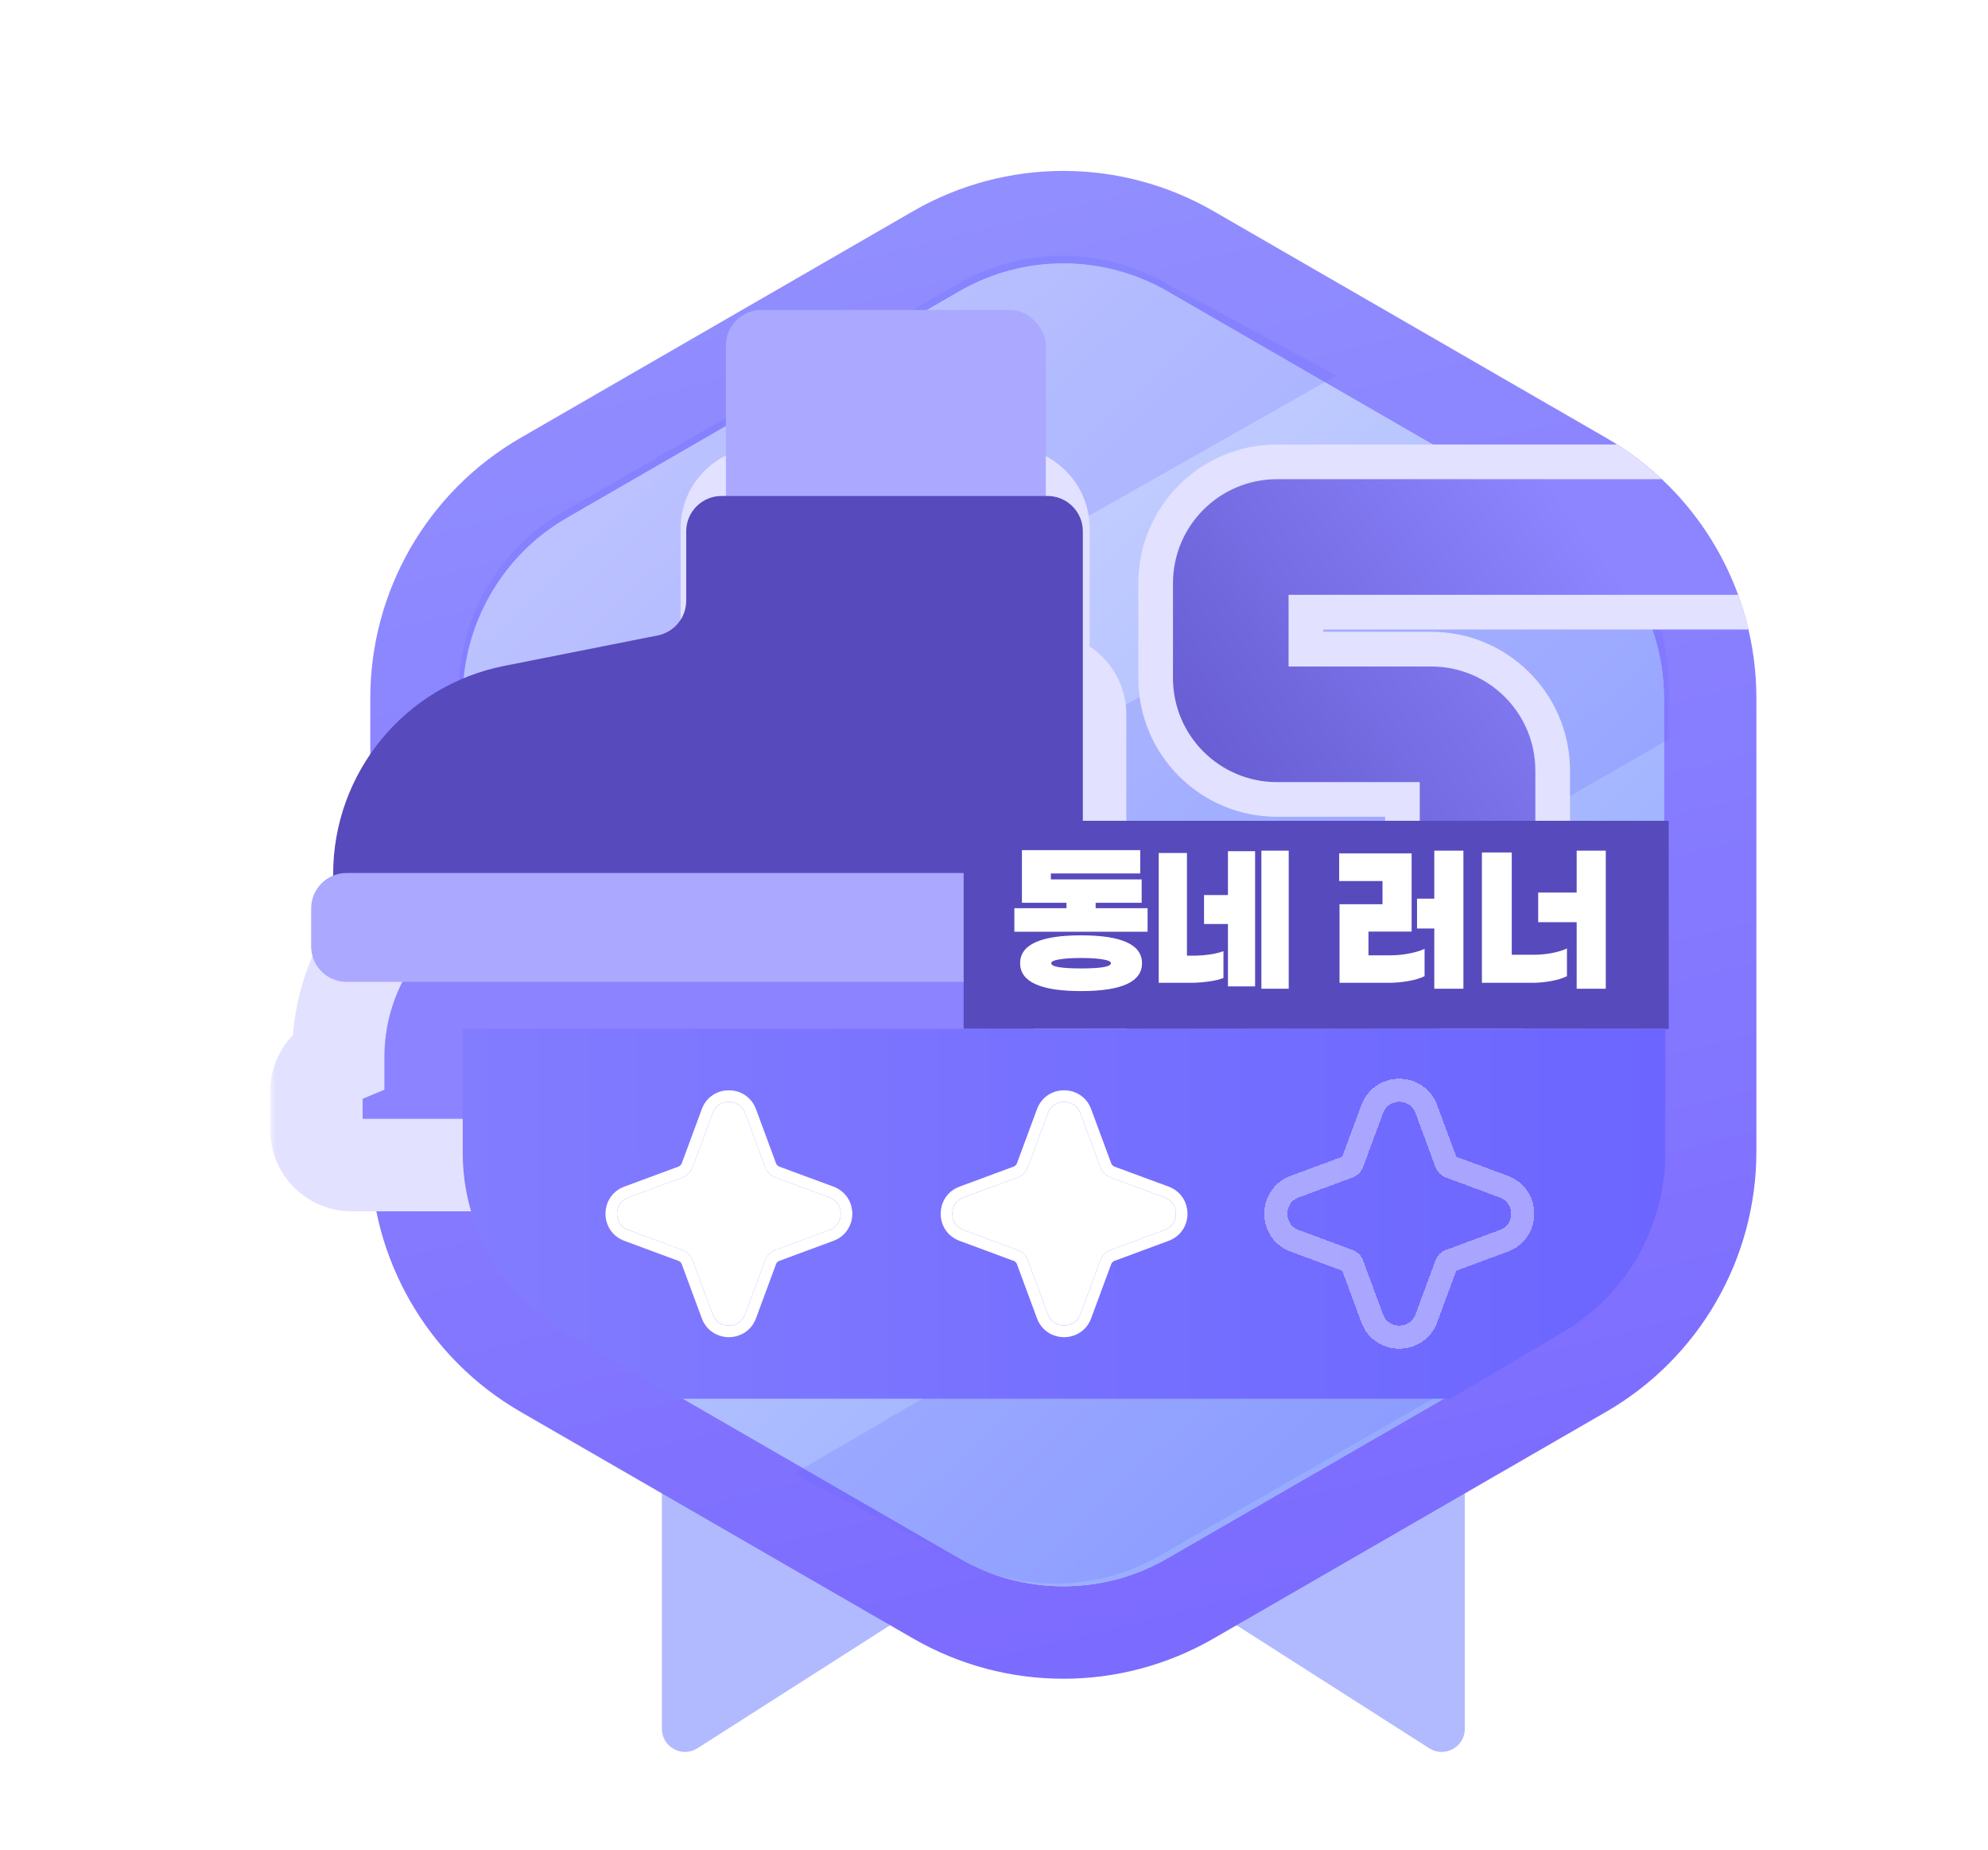 <svg width="172" height="160" viewBox="0 0 172 160" fill="none" xmlns="http://www.w3.org/2000/svg" xmlns:xlink="http://www.w3.org/1999/xlink">
<g filter="url(#filter0_d_6480_16316)">
<path d="M126.735 94.291C126.735 93.186 125.84 92.291 124.735 92.291L59.265 92.291C58.16 92.291 57.265 93.186 57.265 94.291L57.265 149.543C57.265 151.123 59.01 152.079 60.341 151.229L90.924 131.706C91.58 131.287 92.42 131.287 93.076 131.706L123.659 151.229C124.991 152.079 126.735 151.123 126.735 149.543L126.735 94.291Z" fill="#B1BAFE"/>
</g>
<path opacity="0.2" d="M51.251 88.991V70.657L73.334 83.407L90.418 75.249L57.083 55.241L70.418 47.542L96.251 62.457L105.001 57.125" stroke="#4C79FB" stroke-width="6.667" stroke-linejoin="round"/>
<g filter="url(#filter1_d_6480_16316)">
<path d="M83 25.196C88.569 21.981 95.431 21.981 101 25.196L134.962 44.804C140.531 48.019 143.962 53.962 143.962 60.392V99.608C143.962 106.038 140.531 111.981 134.962 115.196L101 134.804C95.431 138.019 88.569 138.019 83 134.804L49.038 115.196C43.469 111.981 40.038 106.038 40.038 99.608V60.392C40.038 53.962 43.469 48.019 49.038 44.804L83 25.196Z" fill="white"/>
<path d="M83 25.196C88.569 21.981 95.431 21.981 101 25.196L134.962 44.804C140.531 48.019 143.962 53.962 143.962 60.392V99.608C143.962 106.038 140.531 111.981 134.962 115.196L101 134.804C95.431 138.019 88.569 138.019 83 134.804L49.038 115.196C43.469 111.981 40.038 106.038 40.038 99.608V60.392C40.038 53.962 43.469 48.019 49.038 44.804L83 25.196Z" fill="url(#paint0_linear_6480_16316)"/>
<path d="M81 21.732C87.807 17.802 96.193 17.802 103 21.732L136.962 41.34C143.769 45.27 147.962 52.533 147.962 60.393V99.607C147.962 107.467 143.769 114.73 136.962 118.66L103 138.268C96.193 142.198 87.807 142.198 81 138.268L47.038 118.66C40.231 114.73 36.038 107.467 36.038 99.607V60.393C36.038 52.533 40.231 45.27 47.038 41.34L81 21.732Z" stroke="url(#paint1_linear_6480_16316)" stroke-width="8"/>
</g>
<path opacity="0.2" d="M135.347 43.76L131.331 41.451L40.035 93.951V98.538C40.035 104.98 43.478 110.931 49.062 114.142L53.078 116.451L144.374 63.951V59.364C144.374 52.922 140.931 46.971 135.347 43.76Z" fill="#6567FF"/>
<path opacity="0.2" d="M82.918 24.529L48.679 44.297C43.11 47.512 39.679 53.455 39.679 59.886V75.493L115.622 32.493L100.496 24.294C94.994 21.311 88.338 21.4 82.918 24.529Z" fill="#6567FF"/>
<path opacity="0.2" d="M100.297 134.596L134.98 114.682C140.571 111.472 144.018 105.518 144.018 99.072V83.493L68.66 127.493L83.039 134.96C88.479 137.785 94.982 137.648 100.297 134.596Z" fill="#6567FF"/>
<path d="M139.905 38.451C145.69 42.127 149.735 47.9 151.273 54.451H114.486V54.654H123.835C130.359 54.655 135.667 59.861 135.832 66.345L135.835 66.654V80C135.835 86.627 130.463 92 123.835 92H67.462V76H119.835V70.654H110.486C103.858 70.654 98.486 65.282 98.486 58.654V50.451C98.486 43.824 103.858 38.451 110.486 38.451H123.958L134.96 44.804C134.993 44.823 135.026 44.842 135.058 44.861L134.961 44.804L123.958 38.451H139.905ZM136 45.452C135.968 45.431 135.936 45.41 135.904 45.389C135.936 45.41 135.968 45.431 136 45.452ZM135.578 45.178C135.544 45.157 135.511 45.134 135.477 45.113L135.406 45.07C135.463 45.106 135.521 45.142 135.578 45.178Z" fill="#E2E1FF"/>
<path d="M143.771 41.451C146.73 44.233 148.985 47.663 150.373 51.451H111.486V57.654H123.836C128.806 57.654 132.836 61.684 132.836 66.654V80C132.836 84.971 128.807 89 123.836 89H70.463V79H122.836V67.654H110.486C105.516 67.654 101.486 63.625 101.486 58.654V50.451C101.486 45.481 105.516 41.451 110.486 41.451H129.15L134.961 44.806C134.994 44.825 135.026 44.844 135.059 44.863L134.962 44.806L129.151 41.451H143.771ZM136 45.454C135.968 45.433 135.936 45.412 135.904 45.391C135.936 45.412 135.968 45.433 136 45.454ZM135.578 45.18C135.544 45.158 135.511 45.136 135.478 45.115L135.396 45.066C135.457 45.104 135.518 45.142 135.578 45.18Z" fill="url(#paint2_linear_6480_16316)"/>
<g filter="url(#filter2_d_6480_16316)">
<mask id="path-10-outside-1_6480_16316" maskUnits="userSpaceOnUse" x="23.374" y="22.817" width="77" height="67" fill="black">
<rect fill="white" x="23.374" y="22.817" width="77" height="67"/>
<path d="M87.22 26.817C88.909 26.817 90.279 28.187 90.279 29.877V42.904H90.389C92.078 42.904 93.448 44.273 93.448 45.963V75.588C94.824 75.888 95.853 77.112 95.853 78.577V81.875C95.853 83.565 94.484 84.935 92.794 84.935H30.434C28.744 84.935 27.374 83.565 27.374 81.875V78.577C27.374 77.304 28.152 76.213 29.258 75.752V75.583C29.258 66.835 35.43 59.302 44.007 57.582L57.03 54.972C58.459 54.685 59.488 53.429 59.488 51.972V45.963C59.489 44.273 60.858 42.904 62.548 42.904H62.886V29.877C62.886 28.187 64.255 26.817 65.945 26.817H87.22Z"/>
</mask>
<path d="M87.22 26.817C88.909 26.817 90.279 28.187 90.279 29.877V42.904H90.389C92.078 42.904 93.448 44.273 93.448 45.963V75.588C94.824 75.888 95.853 77.112 95.853 78.577V81.875C95.853 83.565 94.484 84.935 92.794 84.935H30.434C28.744 84.935 27.374 83.565 27.374 81.875V78.577C27.374 77.304 28.152 76.213 29.258 75.752V75.583C29.258 66.835 35.43 59.302 44.007 57.582L57.03 54.972C58.459 54.685 59.488 53.429 59.488 51.972V45.963C59.489 44.273 60.858 42.904 62.548 42.904H62.886V29.877C62.886 28.187 64.255 26.817 65.945 26.817H87.22Z" fill="#8B83FF"/>
<path d="M87.22 26.817L87.22 22.817H87.22V26.817ZM90.279 42.904H86.279V46.904H90.279V42.904ZM90.389 42.904L90.389 38.904H90.389V42.904ZM93.448 45.963H97.448V45.962L93.448 45.963ZM93.448 75.588H89.448V78.811L92.597 79.496L93.448 75.588ZM95.853 78.577H99.853V78.577L95.853 78.577ZM92.794 84.935V88.935H92.794L92.794 84.935ZM30.434 84.935L30.433 88.935H30.434V84.935ZM27.374 81.875H31.374H27.374ZM27.374 78.577L23.374 78.577V78.577H27.374ZM29.258 75.752L30.796 79.444L33.258 78.419V75.752H29.258ZM29.258 75.583H25.258H29.258ZM44.007 57.582L43.221 53.66L43.221 53.66L44.007 57.582ZM57.03 54.972L57.816 58.894L57.817 58.894L57.03 54.972ZM59.488 51.972L63.488 51.972V51.972H59.488ZM59.488 45.963L55.488 45.962V45.963H59.488ZM62.548 42.904V38.904H62.548L62.548 42.904ZM62.886 42.904V46.904H66.886V42.904H62.886ZM87.22 26.817L87.22 30.817C86.699 30.817 86.279 30.395 86.279 29.877H90.279H94.279C94.279 25.98 91.12 22.817 87.22 22.817L87.22 26.817ZM90.279 29.877H86.279V42.904H90.279H94.279V29.877H90.279ZM90.279 42.904V46.904H90.389V42.904V38.904H90.279V42.904ZM90.389 42.904L90.388 46.904C89.869 46.903 89.448 46.482 89.448 45.964L93.448 45.963L97.448 45.962C97.448 42.065 94.288 38.904 90.389 38.904L90.389 42.904ZM93.448 45.963H89.448V75.588H93.448H97.448V45.963H93.448ZM93.448 75.588L92.597 79.496C92.173 79.404 91.854 79.033 91.853 78.578L95.853 78.577L99.853 78.577C99.853 75.192 97.474 72.371 94.3 71.68L93.448 75.588ZM95.853 78.577H91.853V81.875H95.853H99.853V78.577H95.853ZM95.853 81.875H91.853C91.853 81.356 92.275 80.935 92.794 80.935L92.794 84.935L92.794 88.935C96.693 88.935 99.853 85.774 99.853 81.875H95.853ZM92.794 84.935V80.935H30.434V84.935V88.935H92.794V84.935ZM30.434 84.935L30.434 80.935C30.953 80.935 31.374 81.355 31.374 81.875H27.374H23.374C23.374 85.774 26.535 88.934 30.433 88.935L30.434 84.935ZM27.374 81.875H31.374V78.577H27.374H23.374V81.875H27.374ZM27.374 78.577L31.374 78.578C31.374 78.975 31.128 79.306 30.796 79.444L29.258 75.752L27.719 72.06C25.175 73.12 23.374 75.633 23.374 78.577L27.374 78.577ZM29.258 75.752H33.258V75.583H29.258H25.258V75.752H29.258ZM29.258 75.583H33.258C33.258 68.741 38.085 62.849 44.793 61.504L44.007 57.582L43.221 53.66C32.774 55.755 25.258 64.93 25.258 75.583H29.258ZM44.007 57.582L44.793 61.504L57.816 58.894L57.03 54.972L56.244 51.05L43.221 53.66L44.007 57.582ZM57.03 54.972L57.817 58.894C61.115 58.232 63.488 55.335 63.488 51.972L59.488 51.972L55.488 51.971C55.488 51.524 55.804 51.138 56.244 51.05L57.03 54.972ZM59.488 51.972H63.488V45.963H59.488H55.488V51.972H59.488ZM59.488 45.963L63.488 45.964C63.488 46.482 63.068 46.904 62.548 46.904L62.548 42.904L62.548 38.904C58.648 38.904 55.489 42.065 55.488 45.962L59.488 45.963ZM62.548 42.904V46.904H62.886V42.904V38.904H62.548V42.904ZM62.886 42.904H66.886V29.877H62.886H58.886V42.904H62.886ZM62.886 29.877H66.886C66.886 30.395 66.466 30.817 65.945 30.817V26.817V22.817C62.045 22.817 58.886 25.98 58.886 29.877H62.886ZM65.945 26.817V30.817H87.22V26.817V22.817H65.945V26.817Z" fill="#E2E1FF" mask="url(#path-10-outside-1_6480_16316)"/>
</g>
<rect x="62.803" y="26.815" width="27.68" height="25.633" rx="3.06" fill="#ABA8FF"/>
<path d="M59.37 45.962C59.37 44.272 60.74 42.903 62.43 42.903H90.626C92.316 42.903 93.686 44.272 93.686 45.962L93.686 77.542C93.686 79.232 92.316 80.602 90.626 80.602H31.884C30.194 80.602 28.824 79.232 28.824 77.542V75.612C28.824 66.85 35.015 59.31 43.609 57.605L56.906 54.966C58.339 54.682 59.37 53.425 59.37 51.965L59.37 45.962Z" fill="#574ABC"/>
<path d="M29.981 75.516H93.057C94.747 75.516 96.117 76.885 96.117 78.575V81.873C96.117 83.563 94.747 84.933 93.057 84.933H29.981C28.291 84.933 26.921 83.563 26.921 81.873V78.575C26.921 76.885 28.291 75.516 29.981 75.516Z" fill="#ABA8FF"/>
<path d="M83.374 73C83.374 71.895 84.269 71 85.374 71H144.374V89H83.374V73Z" fill="#574ABC"/>
<path d="M99.289 80.598H87.762V78.56H92.273V78.093H88.416V73.536H98.651V75.558H90.92V76.071H98.776V78.093H94.793V78.56H99.289V80.598ZM93.534 80.909C97.049 80.909 98.807 81.713 98.807 83.32C98.807 84.927 97.049 85.731 93.534 85.731C90.018 85.731 88.26 84.927 88.26 83.32C88.26 81.713 90.018 80.909 93.534 80.909ZM93.534 83.771C95.255 83.771 96.116 83.621 96.116 83.32C96.116 83.175 95.888 83.066 95.431 82.993C94.975 82.91 94.342 82.869 93.534 82.869C92.725 82.869 92.092 82.91 91.636 82.993C91.18 83.066 90.951 83.175 90.951 83.32C90.951 83.621 91.812 83.771 93.534 83.771ZM111.499 85.529H109.134V73.582H111.499V85.529ZM108.59 73.629V85.327H106.241V79.929H104.172V77.424H106.241V73.629H108.59ZM103.207 82.667C103.664 82.667 104.136 82.636 104.623 82.573C105.11 82.501 105.52 82.402 105.852 82.278V84.596C105.53 84.73 105.095 84.834 104.545 84.907C104.006 84.979 103.482 85.016 102.974 85.016H100.252V73.784H102.694V82.667H103.207ZM126.613 85.529H124.093V80.318H122.6V77.736H124.093V73.582H126.613V85.529ZM120.313 82.636C120.842 82.636 121.376 82.584 121.915 82.48C122.455 82.376 122.901 82.242 123.253 82.076V84.44C122.911 84.616 122.449 84.756 121.869 84.86C121.288 84.964 120.702 85.016 120.111 85.016H115.895V78.218H119.613V76.211H115.864V73.816H122.133V80.582H118.4V82.636H120.313ZM138.931 85.529H136.411V79.773H133.083V77.207H136.411V73.582H138.931V85.529ZM132.631 82.589C133.171 82.589 133.705 82.542 134.234 82.449C134.773 82.345 135.219 82.21 135.571 82.044V84.44C135.229 84.616 134.778 84.756 134.218 84.86C133.668 84.964 133.108 85.016 132.538 85.016H128.214V73.738H130.796V82.589H132.631Z" fill="white"/>
<path d="M40.036 88.99V99.737C40.036 106.093 43.388 111.978 48.855 115.22L58.586 120.99H125.516L135.257 115.219C140.727 111.978 144.081 106.091 144.081 99.733V88.99H40.036Z" fill="url(#paint3_linear_6480_16316)"/>
<path d="M40.036 88.99V99.737C40.036 106.093 43.388 111.978 48.855 115.22L58.586 120.99H125.516L135.257 115.219C140.727 111.978 144.081 106.091 144.081 99.733V88.99H40.036Z" fill="url(#pattern0_6480_16316)" fill-opacity="0.1"/>
<g filter="url(#filter3_d_6480_16316)">
<path d="M61.656 96.292C62.139 94.986 63.986 94.986 64.47 96.292L66.2 100.967C66.352 101.378 66.675 101.702 67.086 101.853L71.761 103.583C73.067 104.067 73.067 105.914 71.761 106.397L67.086 108.127C66.675 108.279 66.352 108.603 66.2 109.013L64.47 113.688C63.986 114.994 62.139 114.994 61.656 113.688L59.926 109.013C59.774 108.603 59.451 108.279 59.04 108.127L54.365 106.397C53.059 105.914 53.059 104.067 54.365 103.583L59.04 101.853C59.451 101.702 59.774 101.378 59.926 100.967L61.656 96.292Z" fill="white"/>
<path d="M61.187 96.118C61.831 94.377 64.295 94.377 64.939 96.118L66.668 100.794C66.77 101.068 66.986 101.283 67.259 101.385L71.935 103.114C73.676 103.759 73.676 106.222 71.935 106.866L67.259 108.596C66.986 108.697 66.77 108.913 66.668 109.187L64.939 113.862C64.295 115.603 61.831 115.603 61.187 113.862L59.458 109.187C59.356 108.913 59.14 108.697 58.867 108.596L54.191 106.866C52.45 106.222 52.45 103.759 54.191 103.114L58.867 101.385C59.14 101.283 59.356 101.068 59.458 100.794L61.187 96.118Z" stroke="white"/>
</g>
<g filter="url(#filter4_d_6480_16316)">
<path d="M90.656 96.292C91.139 94.986 92.987 94.986 93.47 96.292L95.2 100.967C95.352 101.378 95.675 101.702 96.086 101.853L100.761 103.583C102.067 104.067 102.067 105.914 100.761 106.397L96.086 108.127C95.675 108.279 95.352 108.603 95.2 109.013L93.47 113.688C92.987 114.994 91.139 114.994 90.656 113.688L88.926 109.013C88.774 108.603 88.451 108.279 88.04 108.127L83.365 106.397C82.059 105.914 82.059 104.067 83.365 103.583L88.04 101.853C88.451 101.702 88.774 101.378 88.926 100.967L90.656 96.292Z" fill="white"/>
<path d="M90.187 96.118C90.831 94.377 93.295 94.377 93.939 96.118L95.668 100.794C95.77 101.068 95.986 101.283 96.259 101.385L100.935 103.114C102.676 103.759 102.676 106.222 100.935 106.866L96.259 108.596C95.986 108.697 95.77 108.913 95.668 109.187L93.939 113.862C93.295 115.603 90.831 115.603 90.187 113.862L88.457 109.187C88.356 108.913 88.14 108.697 87.867 108.596L83.191 106.866C81.45 106.222 81.45 103.759 83.191 103.114L87.867 101.385C88.14 101.283 88.356 101.068 88.457 100.794L90.187 96.118Z" stroke="white"/>
</g>
<g opacity="0.4" filter="url(#filter5_d_6480_16316)">
<path d="M118.718 95.945C119.524 93.769 122.602 93.769 123.408 95.945L125.137 100.62C125.188 100.757 125.296 100.865 125.433 100.916L130.108 102.646C132.284 103.451 132.284 106.53 130.108 107.335L125.433 109.064C125.296 109.115 125.188 109.223 125.137 109.36L123.408 114.035C122.602 116.212 119.524 116.212 118.718 114.035L116.989 109.36C116.938 109.223 116.83 109.115 116.693 109.064L112.018 107.335C109.842 106.53 109.842 103.451 112.018 102.646L116.693 100.916C116.83 100.865 116.938 100.757 116.989 100.62L118.718 95.945Z" stroke="white" stroke-width="2" shape-rendering="crispEdges"/>
</g>
<defs>
<filter id="filter0_d_6480_16316" x="55.265" y="90.291" width="73.471" height="63.256" filterUnits="userSpaceOnUse" color-interpolation-filters="sRGB">
<feFlood flood-opacity="0" result="BackgroundImageFix"/>
<feColorMatrix in="SourceAlpha" type="matrix" values="0 0 0 0 0 0 0 0 0 0 0 0 0 0 0 0 0 0 127 0" result="hardAlpha"/>
<feOffset/>
<feGaussianBlur stdDeviation="1"/>
<feComposite in2="hardAlpha" operator="out"/>
<feColorMatrix type="matrix" values="0 0 0 0 0 0 0 0 0 0 0 0 0 0 0 0 0 0 0.25 0"/>
<feBlend mode="normal" in2="BackgroundImageFix" result="effect1_dropShadow_6480_16316"/>
<feBlend mode="normal" in="SourceGraphic" in2="effect1_dropShadow_6480_16316" result="shape"/>
</filter>
<filter id="filter1_d_6480_16316" x="28.039" y="10.785" width="127.923" height="138.431" filterUnits="userSpaceOnUse" color-interpolation-filters="sRGB">
<feFlood flood-opacity="0" result="BackgroundImageFix"/>
<feColorMatrix in="SourceAlpha" type="matrix" values="0 0 0 0 0 0 0 0 0 0 0 0 0 0 0 0 0 0 127 0" result="hardAlpha"/>
<feOffset/>
<feGaussianBlur stdDeviation="2"/>
<feComposite in2="hardAlpha" operator="out"/>
<feColorMatrix type="matrix" values="0 0 0 0 0 0 0 0 0 0 0 0 0 0 0 0 0 0 0.25 0"/>
<feBlend mode="normal" in2="BackgroundImageFix" result="effect1_dropShadow_6480_16316"/>
<feBlend mode="normal" in="SourceGraphic" in2="effect1_dropShadow_6480_16316" result="shape"/>
</filter>
<filter id="filter2_d_6480_16316" x="0.426" y="15.714" width="122.375" height="112.014" filterUnits="userSpaceOnUse" color-interpolation-filters="sRGB">
<feFlood flood-opacity="0" result="BackgroundImageFix"/>
<feColorMatrix in="SourceAlpha" type="matrix" values="0 0 0 0 0 0 0 0 0 0 0 0 0 0 0 0 0 0 127 0" result="hardAlpha"/>
<feOffset dy="15.846"/>
<feGaussianBlur stdDeviation="11.474"/>
<feComposite in2="hardAlpha" operator="out"/>
<feColorMatrix type="matrix" values="0 0 0 0 0 0 0 0 0 0 0 0 0 0 0 0 0 0 0.12 0"/>
<feBlend mode="normal" in2="BackgroundImageFix" result="effect1_dropShadow_6480_16316"/>
<feBlend mode="normal" in="SourceGraphic" in2="effect1_dropShadow_6480_16316" result="shape"/>
</filter>
<filter id="filter3_d_6480_16316" x="48.385" y="90.312" width="29.355" height="29.355" filterUnits="userSpaceOnUse" color-interpolation-filters="sRGB">
<feFlood flood-opacity="0" result="BackgroundImageFix"/>
<feColorMatrix in="SourceAlpha" type="matrix" values="0 0 0 0 0 0 0 0 0 0 0 0 0 0 0 0 0 0 127 0" result="hardAlpha"/>
<feOffset/>
<feGaussianBlur stdDeviation="2"/>
<feComposite in2="hardAlpha" operator="out"/>
<feColorMatrix type="matrix" values="0 0 0 0 1 0 0 0 0 1 0 0 0 0 1 0 0 0 0.5 0"/>
<feBlend mode="normal" in2="BackgroundImageFix" result="effect1_dropShadow_6480_16316"/>
<feBlend mode="normal" in="SourceGraphic" in2="effect1_dropShadow_6480_16316" result="shape"/>
</filter>
<filter id="filter4_d_6480_16316" x="77.385" y="90.312" width="29.355" height="29.355" filterUnits="userSpaceOnUse" color-interpolation-filters="sRGB">
<feFlood flood-opacity="0" result="BackgroundImageFix"/>
<feColorMatrix in="SourceAlpha" type="matrix" values="0 0 0 0 0 0 0 0 0 0 0 0 0 0 0 0 0 0 127 0" result="hardAlpha"/>
<feOffset/>
<feGaussianBlur stdDeviation="2"/>
<feComposite in2="hardAlpha" operator="out"/>
<feColorMatrix type="matrix" values="0 0 0 0 1 0 0 0 0 1 0 0 0 0 1 0 0 0 0.5 0"/>
<feBlend mode="normal" in2="BackgroundImageFix" result="effect1_dropShadow_6480_16316"/>
<feBlend mode="normal" in="SourceGraphic" in2="effect1_dropShadow_6480_16316" result="shape"/>
</filter>
<filter id="filter5_d_6480_16316" x="107.385" y="91.312" width="27.355" height="27.355" filterUnits="userSpaceOnUse" color-interpolation-filters="sRGB">
<feFlood flood-opacity="0" result="BackgroundImageFix"/>
<feColorMatrix in="SourceAlpha" type="matrix" values="0 0 0 0 0 0 0 0 0 0 0 0 0 0 0 0 0 0 127 0" result="hardAlpha"/>
<feOffset/>
<feGaussianBlur stdDeviation="1"/>
<feComposite in2="hardAlpha" operator="out"/>
<feColorMatrix type="matrix" values="0 0 0 0 0.69 0 0 0 0 0.783 0 0 0 0 1 0 0 0 1 0"/>
<feBlend mode="normal" in2="BackgroundImageFix" result="effect1_dropShadow_6480_16316"/>
<feBlend mode="normal" in="SourceGraphic" in2="effect1_dropShadow_6480_16316" result="shape"/>
</filter>
<linearGradient id="paint0_linear_6480_16316" x1="34.971" y1="20" x2="149.029" y2="140" gradientUnits="userSpaceOnUse">
<stop stop-color="#E2E6FF"/>
<stop offset="1" stop-color="#849DFF"/>
</linearGradient>
<linearGradient id="paint1_linear_6480_16316" x1="106.955" y1="140" x2="77.045" y2="20" gradientUnits="userSpaceOnUse">
<stop stop-color="#7C6BFF"/>
<stop offset="1" stop-color="#918EFF"/>
</linearGradient>
<linearGradient id="paint2_linear_6480_16316" x1="93.75" y1="83.392" x2="139.797" y2="49.443" gradientUnits="userSpaceOnUse">
<stop stop-color="#574ABC"/>
<stop offset="1" stop-color="#8C85FF"/>
</linearGradient>
<linearGradient id="paint3_linear_6480_16316" x1="40.036" y1="104.99" x2="144.081" y2="104.99" gradientUnits="userSpaceOnUse">
<stop stop-color="#7C76FF"/>
<stop offset="1" stop-color="#655EFF"/>
</linearGradient>
<pattern id="pattern0_6480_16316" patternUnits="userSpaceOnUse" patternTransform="matrix(160 0 0 51 40.036 88.99)" preserveAspectRatio="none" viewBox="0 0 160 51" width="1" height="1">
<g id="pattern0_6480_16316_inner">
<g clip-path="url(#clip0_6480_16316)">
<rect x="-1.205" y="-22.873" width="22.642" height="94.092" transform="rotate(15 -1.205 -22.873)" fill="white"/>
<rect x="40.018" y="-22.873" width="22.642" height="94.092" transform="rotate(15 40.018 -22.873)" fill="white"/>
<rect x="81.241" y="-22.873" width="22.642" height="94.092" transform="rotate(15 81.241 -22.873)" fill="white"/>
<rect x="122.464" y="-22.873" width="22.642" height="94.092" transform="rotate(15 122.464 -22.873)" fill="white"/>
<rect x="163.687" y="-22.873" width="22.642" height="94.092" transform="rotate(15 163.687 -22.873)" fill="white"/>
</g>
</g>
</pattern><clipPath id="clip0_6480_16316">
<rect width="160" height="51" fill="white"/>
</clipPath>
</defs>
</svg>
